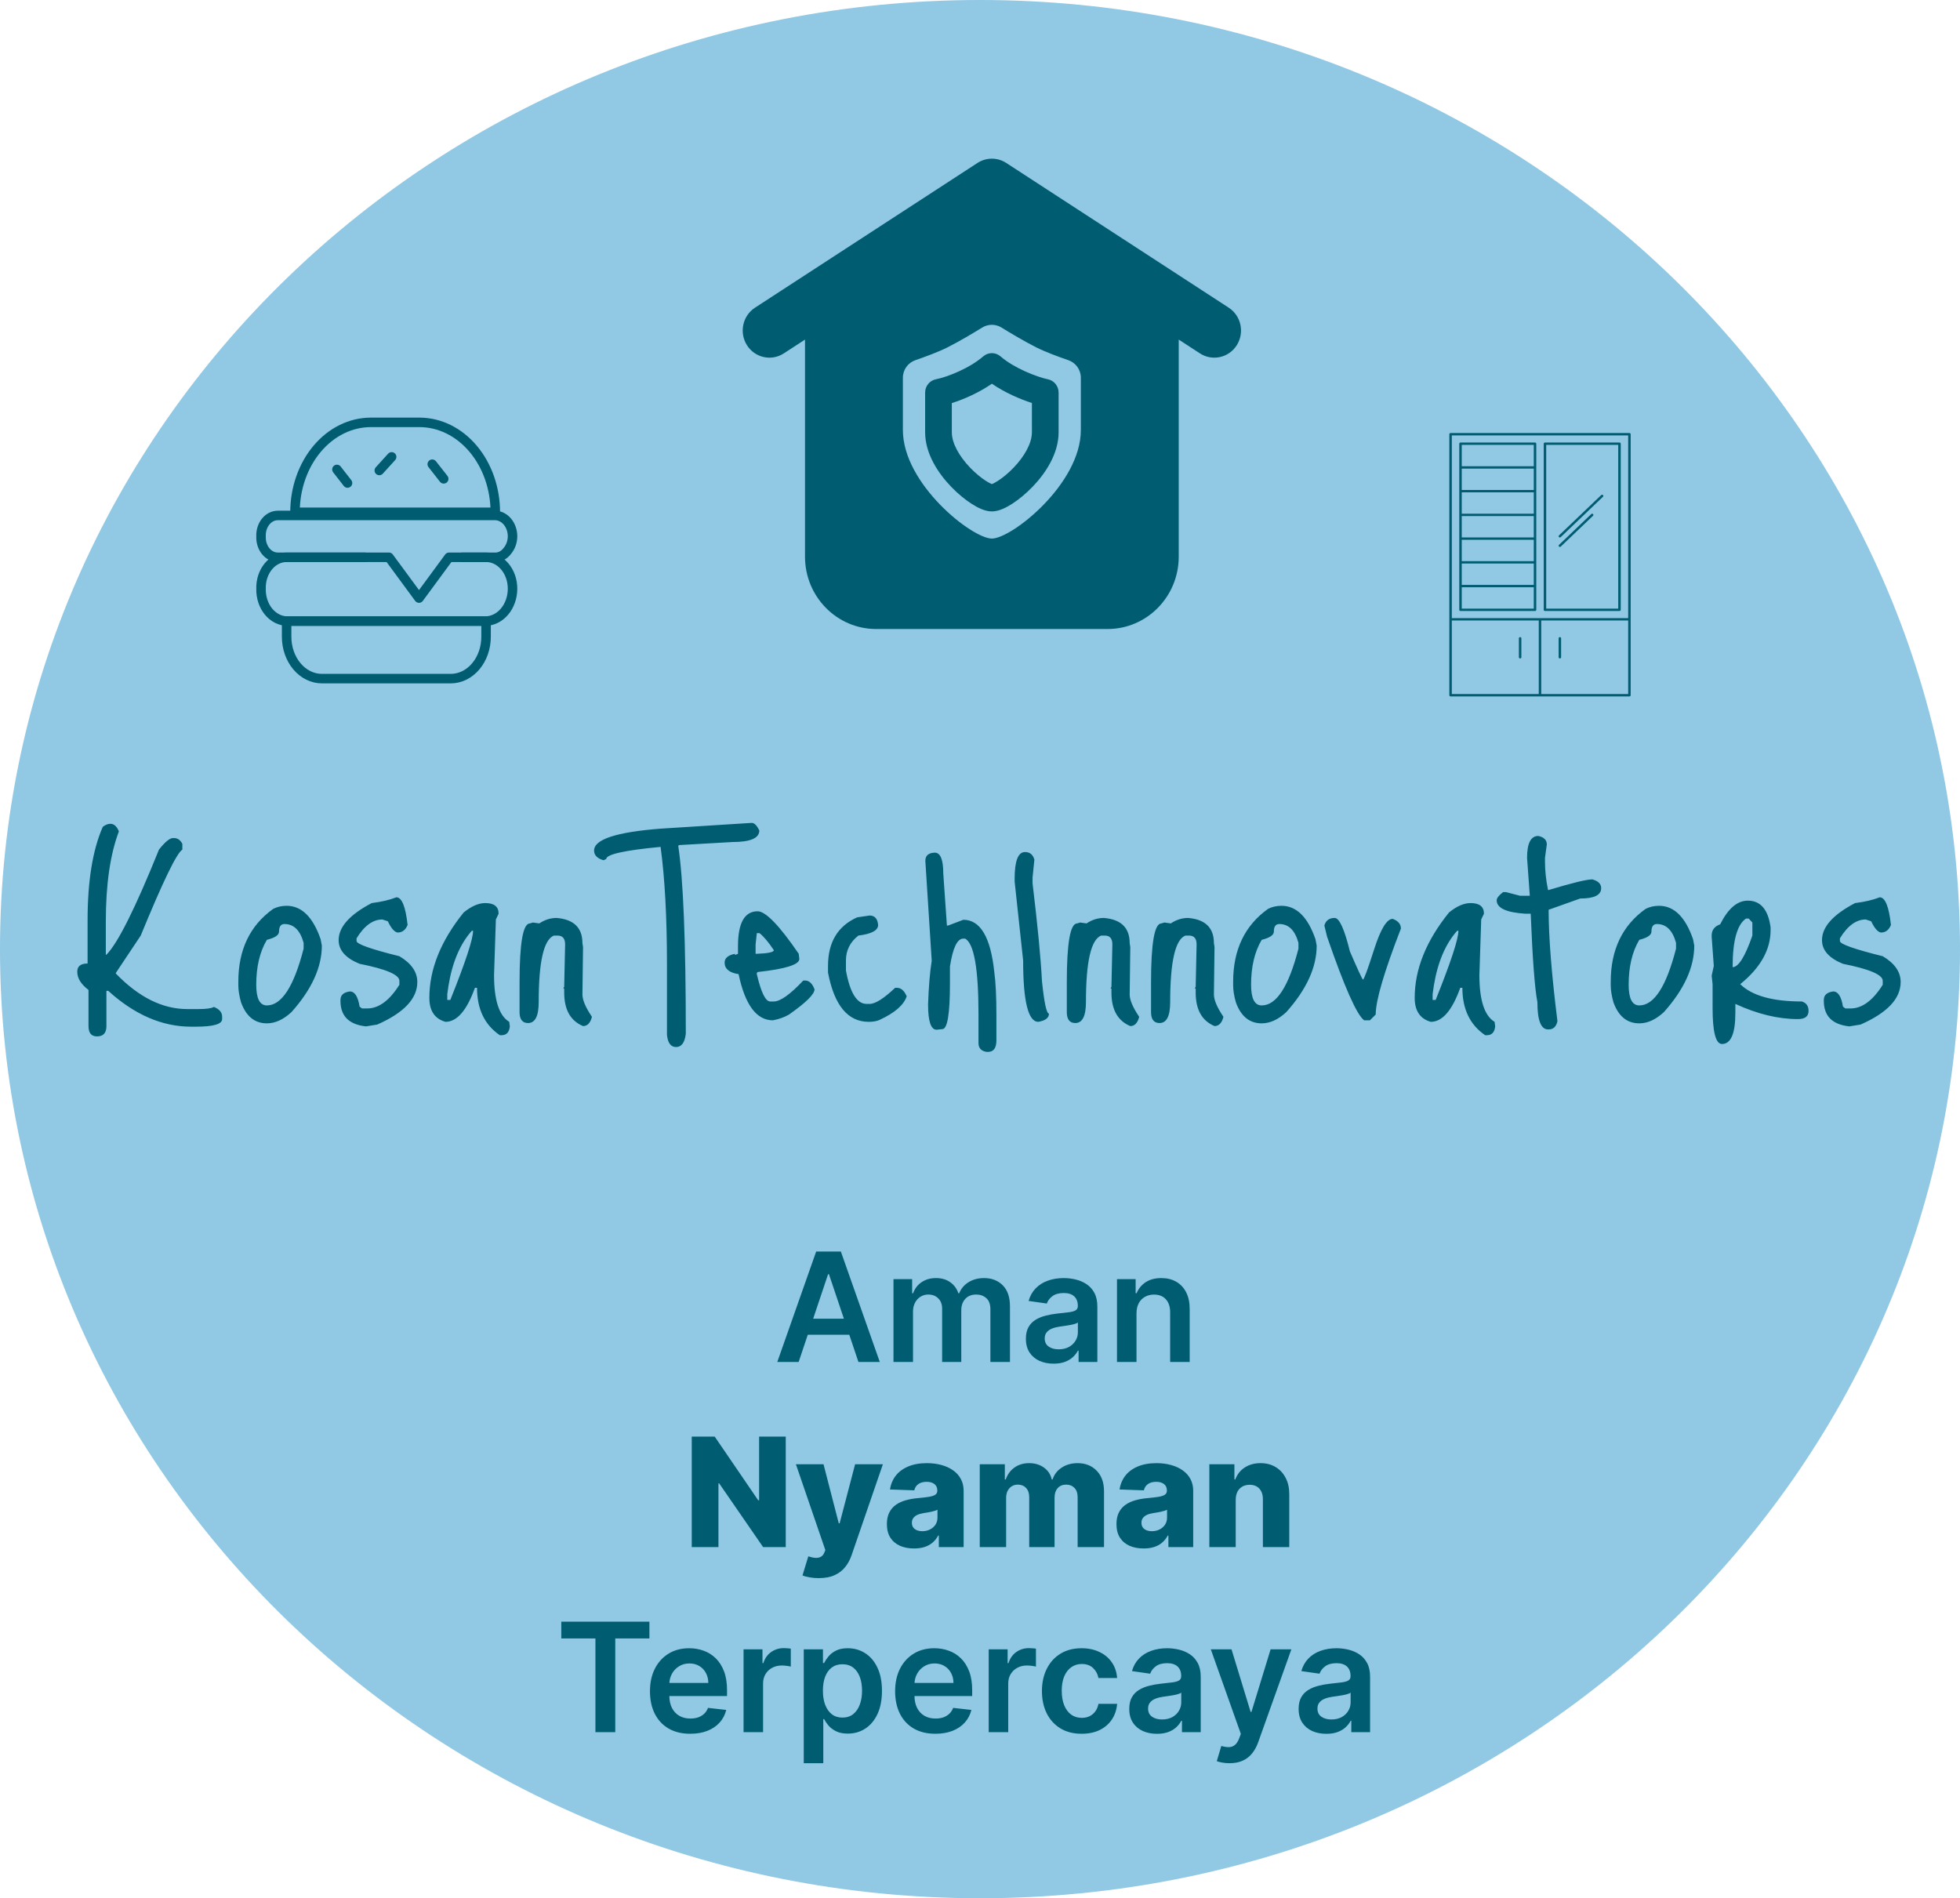 <svg width="413" height="400" viewBox="0 0 413 400" fill="none" xmlns="http://www.w3.org/2000/svg">
<path d="M413 200C413 310.457 320.547 400 206.5 400C92.453 400 0 310.457 0 200C0 89.543 92.453 0 206.5 0C320.547 0 413 89.543 413 200Z" fill="#91C8E4"/>
<g clip-path="url(#clip0_3_62)">
<g filter="url(#filter0_d_3_62)">
<path d="M337.771 100.323C337.873 100.421 337.873 100.579 337.771 100.677L328.873 109.177C328.77 109.274 328.605 109.274 328.502 109.177C328.4 109.079 328.4 108.921 328.502 108.823L337.401 100.323C337.503 100.226 337.669 100.226 337.771 100.323Z" fill="#005C71"/>
<path d="M328.873 111.177L335.677 104.677C335.779 104.579 335.779 104.421 335.677 104.323C335.575 104.226 335.409 104.226 335.307 104.323L328.502 110.823C328.4 110.921 328.4 111.079 328.502 111.177C328.605 111.274 328.77 111.274 328.873 111.177Z" fill="#005C71"/>
<path fill-rule="evenodd" clip-rule="evenodd" d="M325.547 89.25C325.402 89.25 325.285 89.362 325.285 89.5V124.5C325.285 124.638 325.402 124.75 325.547 124.75H341.25C341.395 124.75 341.512 124.638 341.512 124.5V89.5C341.512 89.362 341.395 89.25 341.25 89.25H325.547ZM325.809 124.25V89.75H340.988V124.25H325.809Z" fill="#005C71"/>
<path fill-rule="evenodd" clip-rule="evenodd" d="M307.488 124.5C307.488 124.638 307.605 124.75 307.75 124.75H323.453C323.598 124.75 323.715 124.638 323.715 124.5V89.5C323.715 89.362 323.598 89.25 323.453 89.25H307.75C307.605 89.25 307.488 89.362 307.488 89.5V124.5ZM323.191 119.25H308.012V114.75H323.191V119.25ZM323.191 119.75H308.012V124.25H323.191V119.75ZM323.191 114.25H308.012V109.75H323.191V114.25ZM323.191 109.25H308.012V104.75H323.191V109.25ZM323.191 104.25H308.012V99.75H323.191V104.25ZM323.191 99.25H308.012V94.75H323.191V99.25ZM323.191 94.25H308.012V89.75H323.191V94.25Z" fill="#005C71"/>
<path d="M320.312 130.25C320.457 130.25 320.574 130.362 320.574 130.5V134.5C320.574 134.638 320.457 134.75 320.312 134.75C320.168 134.75 320.051 134.638 320.051 134.5V130.5C320.051 130.362 320.168 130.25 320.312 130.25Z" fill="#005C71"/>
<path d="M328.426 130.5V134.5C328.426 134.638 328.543 134.75 328.688 134.75C328.832 134.75 328.949 134.638 328.949 134.5V130.5C328.949 130.362 328.832 130.25 328.688 130.25C328.543 130.25 328.426 130.362 328.426 130.5Z" fill="#005C71"/>
<path fill-rule="evenodd" clip-rule="evenodd" d="M305.395 87.5C305.395 87.362 305.512 87.25 305.656 87.25H343.344C343.488 87.25 343.605 87.362 343.605 87.5V142.5C343.605 142.638 343.488 142.75 343.344 142.75H305.656C305.512 142.75 305.395 142.638 305.395 142.5V87.5ZM305.918 126.25H343.082V87.75H305.918V126.25ZM305.918 126.75V142.25H324.238V126.75H305.918ZM324.762 126.75V142.25H343.082V126.75H324.762Z" fill="#005C71"/>
</g>
</g>
<path fill-rule="evenodd" clip-rule="evenodd" d="M210.83 75.103C209.777 74.185 208.223 74.185 207.17 75.103C204.334 77.574 199.658 79.443 197.222 79.916C195.896 80.174 194.938 81.352 194.938 82.724V91.092C194.938 95.659 197.758 99.805 200.428 102.577C201.817 104.02 203.311 105.244 204.676 106.129C205.358 106.57 206.049 106.954 206.714 107.236C207.323 107.495 208.138 107.77 209 107.77C209.862 107.77 210.677 107.495 211.286 107.236C211.951 106.954 212.642 106.57 213.324 106.129C214.689 105.244 216.183 104.02 217.572 102.577C220.242 99.805 223.062 95.659 223.062 91.092V82.724C223.062 81.364 222.119 80.192 220.808 79.922C218.479 79.443 213.651 77.56 210.83 75.103ZM200.562 91.092V84.938C203.129 84.131 206.32 82.722 209.005 80.859C211.701 82.714 214.925 84.113 217.438 84.919V91.092C217.438 93.394 215.883 96.157 213.553 98.577C212.442 99.731 211.279 100.673 210.301 101.306C209.811 101.623 209.409 101.837 209.116 101.961C209.072 101.98 209.033 101.995 209 102.008C208.967 101.995 208.928 101.98 208.884 101.961C208.591 101.837 208.189 101.623 207.699 101.306C206.721 100.673 205.558 99.731 204.447 98.577C202.117 96.157 200.562 93.394 200.562 91.092Z" fill="#005C71"/>
<path fill-rule="evenodd" clip-rule="evenodd" d="M212.032 34.338C210.184 33.135 207.816 33.135 205.968 34.338L159.093 64.834C156.476 66.536 155.713 70.072 157.387 72.732C159.062 75.392 162.541 76.168 165.157 74.466L169.625 71.559V117.3C169.625 125.721 176.341 132.548 184.625 132.548H233.375C241.659 132.548 248.375 125.721 248.375 117.3V71.559L252.843 74.466C255.459 76.168 258.938 75.392 260.613 72.732C262.287 70.072 261.524 66.536 258.907 64.834L212.032 34.338ZM209 113.488C213.167 113.488 227.75 101.984 227.75 90.616V79.586C227.75 77.91 226.674 76.432 225.112 75.895C223.07 75.193 220.278 74.168 218.375 73.208C215.818 71.918 212.917 70.184 211.028 69.019C209.783 68.251 208.217 68.251 206.972 69.019C205.083 70.184 202.182 71.918 199.625 73.208C197.722 74.168 194.93 75.193 192.888 75.895C191.326 76.432 190.25 77.91 190.25 79.586V90.616C190.25 101.984 204.833 113.488 209 113.488Z" fill="#005C71"/>
<path d="M60.397 130.878H102.422V134.184C102.422 136.522 101.638 138.764 100.243 140.418C98.848 142.071 96.956 143 94.984 143H67.835C65.863 143 63.971 142.071 62.576 140.418C61.181 138.764 60.397 136.522 60.397 134.184V130.878Z" stroke="#005C71" stroke-width="2" stroke-linecap="round" stroke-linejoin="round"/>
<path d="M97.401 117.433H102.236C102.984 117.403 103.729 117.552 104.427 117.871C105.126 118.19 105.763 118.673 106.301 119.29C106.839 119.907 107.266 120.646 107.558 121.463C107.85 122.28 108 123.158 108 124.045C108 125.857 107.393 127.595 106.312 128.876C105.23 130.158 103.764 130.878 102.236 130.878H60.583C59.835 130.878 59.094 130.7 58.405 130.354C57.715 130.008 57.092 129.501 56.571 128.864C56.051 128.226 55.644 127.471 55.375 126.643C55.106 125.815 54.98 124.932 55.005 124.045C54.979 123.168 55.105 122.295 55.377 121.479C55.648 120.662 56.058 119.921 56.581 119.301C57.104 118.681 57.73 118.195 58.418 117.873C59.107 117.552 59.844 117.402 60.583 117.433H76.947" stroke="#005C71" stroke-width="2" stroke-linecap="round" stroke-linejoin="round"/>
<path d="M108 113.025C107.986 114.187 107.585 115.296 106.884 116.11C106.558 116.543 106.156 116.886 105.707 117.114C105.257 117.342 104.77 117.451 104.281 117.433H94.612L88.29 126.029L81.967 117.433H58.538C58.058 117.434 57.583 117.318 57.142 117.094C56.7 116.87 56.302 116.542 55.972 116.129C55.641 115.717 55.385 115.229 55.218 114.695C55.052 114.161 54.98 113.593 55.005 113.025C54.98 112.456 55.052 111.888 55.218 111.354C55.385 110.82 55.641 110.332 55.972 109.92C56.302 109.507 56.7 109.179 57.142 108.955C57.583 108.731 58.058 108.616 58.538 108.616H104.281C105.267 108.616 106.213 109.081 106.911 109.908C107.608 110.734 108 111.855 108 113.025Z" stroke="#005C71" stroke-width="2" stroke-linecap="round" stroke-linejoin="round"/>
<path d="M78.15 89H88.377C92.619 89 96.686 90.997 99.685 94.552C102.684 98.107 104.369 102.928 104.369 107.955H62.159C62.159 102.928 63.844 98.107 66.843 94.552C69.841 90.997 73.909 89 78.15 89Z" stroke="#005C71" stroke-width="2" stroke-linecap="round" stroke-linejoin="round"/>
<path d="M70.996 98.918L73.228 101.784" stroke="#005C71" stroke-width="2" stroke-linecap="round" stroke-linejoin="round"/>
<path d="M91.079 97.816L93.496 100.902" stroke="#005C71" stroke-width="2" stroke-linecap="round" stroke-linejoin="round"/>
<path d="M79.922 99.139L82.525 96.273" stroke="#005C71" stroke-width="2" stroke-linecap="round" stroke-linejoin="round"/>
<path d="M23.256 173.592C24.024 173.592 24.621 174.125 25.048 175.192C23.213 180.056 22.296 186.392 22.296 194.2V201.176H22.424C24.813 198.787 28.504 191.405 33.496 179.032C34.776 177.411 35.757 176.6 36.44 176.6H36.696C37.421 176.6 37.997 177.005 38.424 177.816V179.032C37.229 179.757 34.307 185.795 29.656 197.144L24.408 205.016V205.144C29.229 210.136 34.243 212.632 39.448 212.632H41.88C43.459 212.632 44.525 212.483 45.08 212.184C46.232 212.653 46.808 213.336 46.808 214.232V214.744C46.808 215.811 44.952 216.344 41.24 216.344H40.28C34.179 216.344 28.355 213.827 22.808 208.792H22.424V216.216C22.424 217.667 21.763 218.392 20.44 218.392C19.245 218.392 18.648 217.667 18.648 216.216V208.6C17.069 207.405 16.28 206.125 16.28 204.76C16.28 203.608 17.005 203.032 18.456 203.032V193.944C18.456 185.667 19.523 179.096 21.656 174.232C22.211 173.805 22.744 173.592 23.256 173.592ZM60.394 190.872C63.551 190.872 65.94 193.219 67.561 197.912L67.817 199.256C67.817 203.821 65.684 208.493 61.417 213.272C59.711 214.851 57.983 215.64 56.233 215.64C53.673 215.64 51.86 214.168 50.794 211.224C50.41 209.859 50.218 208.664 50.218 207.64V206.872C50.218 200.131 52.671 195.011 57.578 191.512C58.431 191.085 59.37 190.872 60.394 190.872ZM53.993 207.512C53.993 210.413 54.74 211.864 56.233 211.864C59.348 211.864 61.929 207.875 63.977 199.896V198.68C63.252 196.035 61.908 194.712 59.946 194.712C59.178 194.712 58.794 195.245 58.794 196.312C58.794 197.037 57.94 197.613 56.233 198.04C54.74 200.557 53.993 203.715 53.993 207.512ZM83.517 189.08C84.669 189.08 85.459 191.021 85.885 194.904C85.459 195.971 84.755 196.504 83.773 196.504C83.091 196.376 82.408 195.587 81.725 194.136L80.573 193.752C78.568 193.752 76.755 195.075 75.133 197.72V198.296C75.133 198.936 78.141 200.003 84.157 201.496C86.675 202.989 87.933 204.803 87.933 206.936C87.933 210.435 85.118 213.421 79.486 215.896L77.118 216.28C73.534 215.896 71.742 214.104 71.742 210.904V210.712C71.742 209.688 72.403 209.091 73.725 208.92C74.749 208.92 75.432 209.987 75.773 212.12L76.285 212.504H77.374C79.805 212.504 82.067 210.84 84.157 207.512V206.68C84.157 205.4 81.363 204.205 75.773 203.096C72.829 201.901 71.358 200.237 71.358 198.104C71.358 195.331 73.683 192.728 78.334 190.296C80.382 190.04 82.109 189.635 83.517 189.08ZM102.247 190.296C104.124 190.296 105.062 191.043 105.062 192.536L104.487 193.752L104.103 205.464C104.103 210.755 105.169 214.04 107.303 215.32L107.431 216.28C107.303 217.517 106.727 218.136 105.703 218.136H105.319C102.119 215.96 100.519 212.632 100.519 208.152H100.071C98.364 212.931 96.294 215.32 93.862 215.32C91.601 214.68 90.471 212.995 90.471 210.264C90.471 204.248 92.881 198.253 97.703 192.28C99.324 190.957 100.839 190.296 102.247 190.296ZM94.502 207.704L94.246 209.496V210.712H94.886C98.087 202.733 99.686 197.869 99.686 196.12H99.43C96.956 198.893 95.313 202.755 94.502 207.704ZM117.286 193.432C120.913 193.731 122.726 195.501 122.726 198.744L122.854 199.576L122.726 209.56C122.726 210.712 123.387 212.269 124.71 214.232V214.36C124.369 215.597 123.75 216.216 122.854 216.216C120.209 215.107 118.886 212.76 118.886 209.176V208.344L118.694 208.216L118.886 207.96V207.832L119.078 199C119.078 197.763 118.545 197.144 117.478 197.144H116.71C114.577 197.997 113.51 202.669 113.51 211.16C113.51 214.104 112.763 215.576 111.27 215.576C110.118 215.576 109.521 214.851 109.478 213.4V207C109.478 198.723 110.203 194.584 111.654 194.584L112.294 194.392L113.638 194.584C114.79 193.816 116.006 193.432 117.286 193.432ZM139.196 174.616L158.396 173.4C158.951 173.4 159.484 173.933 159.996 175C159.996 176.621 158.119 177.432 154.364 177.432L143.164 178.072L142.908 178.2C143.975 185.155 144.508 198.36 144.508 217.816C144.295 219.693 143.612 220.632 142.46 220.632C141.351 220.632 140.711 219.779 140.54 218.072V203.224C140.54 193.325 140.092 185.069 139.196 178.456C131.559 179.181 127.74 180.035 127.74 181.016L127.164 181.272C125.841 180.888 125.18 180.205 125.18 179.224C125.18 176.877 129.852 175.341 139.196 174.616ZM159.664 192.024C161.37 192.067 164.25 195.053 168.304 200.984L168.432 202.072C168.432 203.267 165.509 204.184 159.664 204.824L159.472 205.016V205.272C160.368 209.112 161.306 211.032 162.288 211.032H163.056C164.421 211.032 166.49 209.56 169.264 206.616H169.648C170.501 206.616 171.162 207.235 171.632 208.472C171.632 209.496 169.84 211.267 166.256 213.784C165.317 214.339 164.186 214.744 162.864 215C159.408 215 156.997 211.757 155.632 205.272C153.669 204.973 152.688 204.163 152.688 202.84C152.688 201.901 153.413 201.283 154.864 200.984V201.24L155.504 200.984V199.384C155.504 194.477 156.89 192.024 159.664 192.024ZM160.048 196.632H159.472L159.216 199V200.984H159.472C161.861 200.899 163.056 200.643 163.056 200.216C161.946 198.552 160.944 197.357 160.048 196.632ZM180.619 193.304L183.243 192.92C184.31 192.92 184.907 193.581 185.035 194.904C185.035 196.056 183.648 196.803 180.875 197.144C179.126 198.509 178.251 200.259 178.251 202.392V204.504C179.104 209.197 180.555 211.544 182.603 211.544H183.243C184.438 211.544 186.23 210.413 188.619 208.152H189.003C189.856 208.152 190.539 208.749 191.051 209.944C190.454 211.779 188.534 213.443 185.291 214.936C184.694 215.192 183.947 215.32 183.051 215.32C178.656 215.32 175.798 211.864 174.475 204.952V203.544C174.475 198.552 176.523 195.139 180.619 193.304ZM196.967 179.672C198.161 179.672 198.759 181.123 198.759 184.024L199.527 195.032H199.783L202.983 193.816C206.567 193.816 208.743 197.485 209.51 204.824C209.809 206.915 209.958 209.987 209.958 214.04V219.224C209.958 220.845 209.361 221.656 208.167 221.656H207.911C206.759 221.485 206.183 220.867 206.183 219.8V213.784C206.183 204.141 205.244 198.808 203.367 197.784H202.983C201.703 197.784 200.764 199.747 200.167 203.672V207.256C200.167 213.656 199.633 216.856 198.567 216.856L197.351 216.984C196.156 216.984 195.559 215.213 195.559 211.672C195.687 207.917 195.943 204.845 196.327 202.456L194.983 181.4C194.983 180.291 195.644 179.715 196.967 179.672ZM215.974 179.544C216.998 179.544 217.659 180.077 217.958 181.144L217.574 184.92V186.136C218.641 194.968 219.302 201.837 219.558 206.744C220.027 211.309 220.518 213.592 221.03 213.592C221.03 214.488 220.283 215.064 218.79 215.32C216.657 215.32 215.59 211.011 215.59 202.392L213.798 185.752V185.176C213.798 181.421 214.523 179.544 215.974 179.544ZM232.599 193.432C236.225 193.731 238.039 195.501 238.039 198.744L238.167 199.576L238.039 209.56C238.039 210.712 238.7 212.269 240.023 214.232V214.36C239.681 215.597 239.063 216.216 238.167 216.216C235.521 215.107 234.199 212.76 234.199 209.176V208.344L234.007 208.216L234.199 207.96V207.832L234.391 199C234.391 197.763 233.857 197.144 232.791 197.144H232.023C229.889 197.997 228.823 202.669 228.823 211.16C228.823 214.104 228.076 215.576 226.583 215.576C225.431 215.576 224.833 214.851 224.791 213.4V207C224.791 198.723 225.516 194.584 226.967 194.584L227.607 194.392L228.951 194.584C230.103 193.816 231.319 193.432 232.599 193.432ZM250.349 193.432C253.975 193.731 255.789 195.501 255.789 198.744L255.917 199.576L255.789 209.56C255.789 210.712 256.45 212.269 257.773 214.232V214.36C257.431 215.597 256.813 216.216 255.917 216.216C253.271 215.107 251.949 212.76 251.949 209.176V208.344L251.757 208.216L251.949 207.96V207.832L252.141 199C252.141 197.763 251.607 197.144 250.541 197.144H249.773C247.639 197.997 246.573 202.669 246.573 211.16C246.573 214.104 245.826 215.576 244.333 215.576C243.181 215.576 242.583 214.851 242.541 213.4V207C242.541 198.723 243.266 194.584 244.717 194.584L245.357 194.392L246.701 194.584C247.853 193.816 249.069 193.432 250.349 193.432ZM270.019 190.872C273.176 190.872 275.565 193.219 277.187 197.912L277.443 199.256C277.443 203.821 275.309 208.493 271.043 213.272C269.336 214.851 267.608 215.64 265.859 215.64C263.299 215.64 261.485 214.168 260.419 211.224C260.035 209.859 259.843 208.664 259.843 207.64V206.872C259.843 200.131 262.296 195.011 267.203 191.512C268.056 191.085 268.995 190.872 270.019 190.872ZM263.619 207.512C263.619 210.413 264.365 211.864 265.859 211.864C268.973 211.864 271.555 207.875 273.603 199.896V198.68C272.877 196.035 271.533 194.712 269.571 194.712C268.803 194.712 268.419 195.245 268.419 196.312C268.419 197.037 267.565 197.613 265.859 198.04C264.365 200.557 263.619 203.715 263.619 207.512ZM281.239 193.432C282.22 193.432 283.287 195.779 284.439 200.472C286.06 204.227 286.977 206.211 287.191 206.424C287.404 206.424 288.193 204.291 289.559 200.024C290.924 195.757 292.225 193.624 293.463 193.624C294.615 194.051 295.191 194.733 295.191 195.672C291.649 204.803 289.879 210.84 289.879 213.784L288.663 215H287.447C285.911 213.891 283.308 208.024 279.639 197.4L279.062 195.032C279.361 193.965 280.087 193.432 281.239 193.432ZM309.872 190.296C311.749 190.296 312.688 191.043 312.688 192.536L312.112 193.752L311.728 205.464C311.728 210.755 312.794 214.04 314.928 215.32L315.056 216.28C314.928 217.517 314.352 218.136 313.328 218.136H312.944C309.744 215.96 308.144 212.632 308.144 208.152H307.696C305.989 212.931 303.92 215.32 301.488 215.32C299.226 214.68 298.096 212.995 298.096 210.264C298.096 204.248 300.506 198.253 305.328 192.28C306.949 190.957 308.464 190.296 309.872 190.296ZM302.128 207.704L301.872 209.496V210.712H302.512C305.712 202.733 307.312 197.869 307.312 196.12H307.056C304.581 198.893 302.938 202.755 302.128 207.704ZM324.143 176.152C325.338 176.408 325.935 177.005 325.935 177.944L325.551 180.76V181.592C325.551 183.469 325.764 185.453 326.191 187.544H326.319C331.268 186.051 334.34 185.304 335.535 185.304C336.772 185.645 337.391 186.264 337.391 187.16C337.391 188.611 335.919 189.336 332.975 189.336L326.319 191.704C326.319 197.464 326.938 205.293 328.175 215.192C327.919 216.344 327.3 216.92 326.319 216.92H326.191C324.698 216.92 323.951 215 323.951 211.16C323.396 208.301 322.927 202.093 322.543 192.536H321.391C317.38 192.28 315.375 191.341 315.375 189.72C315.375 189.251 315.823 188.675 316.719 187.992H317.359L320.303 188.76H322.351L321.775 180.76C321.775 177.688 322.564 176.152 324.143 176.152ZM349.581 190.872C352.738 190.872 355.128 193.219 356.749 197.912L357.005 199.256C357.005 203.821 354.872 208.493 350.605 213.272C348.898 214.851 347.17 215.64 345.421 215.64C342.861 215.64 341.048 214.168 339.981 211.224C339.597 209.859 339.405 208.664 339.405 207.64V206.872C339.405 200.131 341.858 195.011 346.765 191.512C347.618 191.085 348.557 190.872 349.581 190.872ZM343.181 207.512C343.181 210.413 343.928 211.864 345.421 211.864C348.536 211.864 351.117 207.875 353.165 199.896V198.68C352.44 196.035 351.096 194.712 349.133 194.712C348.365 194.712 347.981 195.245 347.981 196.312C347.981 197.037 347.128 197.613 345.421 198.04C343.928 200.557 343.181 203.715 343.181 207.512ZM368.289 189.784C370.977 189.784 372.577 191.661 373.089 195.416V195.992C373.089 200.131 370.956 203.928 366.689 207.384C369.164 209.816 373.494 211.032 379.681 211.032C380.62 211.331 381.089 211.992 381.089 213.016C381.089 214.168 380.342 214.744 378.849 214.744C374.668 214.744 370.273 213.677 365.665 211.544V213.4C365.665 217.795 364.726 219.992 362.849 219.992C361.526 219.992 360.865 217.453 360.865 212.376V207.384L360.673 205.592L361.121 203.544L360.673 197.4V197.144C360.673 195.992 361.27 195.203 362.465 194.776C364.129 191.448 366.07 189.784 368.289 189.784ZM365.089 203.8C366.326 203.8 367.713 201.581 369.249 197.144V194.392L368.481 193.56H367.905C366.028 194.84 365.089 198.253 365.089 203.8ZM396.08 189.08C397.232 189.08 398.021 191.021 398.448 194.904C398.021 195.971 397.317 196.504 396.336 196.504C395.653 196.376 394.971 195.587 394.288 194.136L393.136 193.752C391.131 193.752 389.317 195.075 387.696 197.72V198.296C387.696 198.936 390.704 200.003 396.72 201.496C399.237 202.989 400.496 204.803 400.496 206.936C400.496 210.435 397.68 213.421 392.048 215.896L389.68 216.28C386.096 215.896 384.304 214.104 384.304 210.904V210.712C384.304 209.688 384.965 209.091 386.288 208.92C387.312 208.92 387.995 209.987 388.336 212.12L388.848 212.504H389.936C392.368 212.504 394.629 210.84 396.72 207.512V206.68C396.72 205.4 393.925 204.205 388.336 203.096C385.392 201.901 383.92 200.237 383.92 198.104C383.92 195.331 386.245 192.728 390.896 190.296C392.944 190.04 394.672 189.635 396.08 189.08Z" fill="#005C71"/>
<path d="M168.284 287H163.784L171.977 263.727H177.182L185.386 287H180.886L174.67 268.5H174.489L168.284 287ZM168.432 277.875H180.705V281.261H168.432V277.875ZM188.27 287V269.545H192.202V272.511H192.406C192.77 271.511 193.372 270.731 194.213 270.17C195.054 269.602 196.058 269.318 197.224 269.318C198.406 269.318 199.402 269.606 200.213 270.182C201.031 270.75 201.607 271.527 201.94 272.511H202.122C202.509 271.542 203.16 270.769 204.077 270.193C205.001 269.61 206.096 269.318 207.361 269.318C208.967 269.318 210.277 269.826 211.293 270.841C212.308 271.856 212.815 273.337 212.815 275.284V287H208.69V275.92C208.69 274.837 208.402 274.045 207.827 273.545C207.251 273.038 206.546 272.784 205.713 272.784C204.721 272.784 203.944 273.095 203.384 273.716C202.83 274.33 202.554 275.129 202.554 276.114V287H198.52V275.75C198.52 274.848 198.247 274.129 197.702 273.591C197.164 273.053 196.459 272.784 195.588 272.784C194.997 272.784 194.459 272.936 193.974 273.239C193.49 273.534 193.103 273.955 192.815 274.5C192.527 275.038 192.384 275.667 192.384 276.386V287H188.27ZM222.011 287.352C220.905 287.352 219.909 287.155 219.023 286.761C218.144 286.36 217.447 285.769 216.932 284.989C216.424 284.208 216.17 283.246 216.17 282.102C216.17 281.117 216.352 280.303 216.716 279.659C217.08 279.015 217.576 278.5 218.205 278.114C218.833 277.727 219.542 277.436 220.33 277.239C221.125 277.034 221.947 276.886 222.795 276.795C223.818 276.689 224.648 276.595 225.284 276.511C225.92 276.42 226.383 276.284 226.67 276.102C226.966 275.913 227.114 275.621 227.114 275.227V275.159C227.114 274.303 226.86 273.64 226.352 273.17C225.845 272.701 225.114 272.466 224.159 272.466C223.152 272.466 222.352 272.686 221.761 273.125C221.178 273.564 220.784 274.083 220.58 274.682L216.739 274.136C217.042 273.076 217.542 272.189 218.239 271.477C218.936 270.758 219.788 270.22 220.795 269.864C221.803 269.5 222.917 269.318 224.136 269.318C224.977 269.318 225.814 269.417 226.648 269.614C227.481 269.811 228.242 270.136 228.932 270.591C229.621 271.038 230.174 271.648 230.591 272.42C231.015 273.193 231.227 274.159 231.227 275.318V287H227.273V284.602H227.136C226.886 285.087 226.534 285.542 226.08 285.966C225.633 286.383 225.068 286.72 224.386 286.977C223.712 287.227 222.92 287.352 222.011 287.352ZM223.08 284.33C223.905 284.33 224.621 284.167 225.227 283.841C225.833 283.508 226.299 283.068 226.625 282.523C226.958 281.977 227.125 281.383 227.125 280.739V278.682C226.996 278.788 226.777 278.886 226.466 278.977C226.163 279.068 225.822 279.148 225.443 279.216C225.064 279.284 224.689 279.345 224.318 279.398C223.947 279.451 223.625 279.496 223.352 279.534C222.739 279.617 222.189 279.754 221.705 279.943C221.22 280.133 220.837 280.398 220.557 280.739C220.277 281.072 220.136 281.504 220.136 282.034C220.136 282.792 220.413 283.364 220.966 283.75C221.519 284.136 222.223 284.33 223.08 284.33ZM239.477 276.773V287H235.364V269.545H239.295V272.511H239.5C239.902 271.534 240.542 270.758 241.42 270.182C242.307 269.606 243.402 269.318 244.705 269.318C245.909 269.318 246.958 269.576 247.852 270.091C248.754 270.606 249.451 271.352 249.943 272.33C250.443 273.307 250.689 274.492 250.682 275.886V287H246.568V276.523C246.568 275.356 246.265 274.443 245.659 273.784C245.061 273.125 244.231 272.795 243.17 272.795C242.451 272.795 241.811 272.955 241.25 273.273C240.697 273.583 240.261 274.034 239.943 274.625C239.633 275.216 239.477 275.932 239.477 276.773Z" fill="#005C71"/>
<path d="M165.568 302.727V326H160.795L151.534 312.568H151.386V326H145.761V302.727H150.602L159.761 316.136H159.955V302.727H165.568ZM172.503 332.545C171.836 332.545 171.207 332.492 170.616 332.386C170.026 332.288 169.518 332.155 169.094 331.989L170.321 327.955C170.866 328.136 171.359 328.242 171.798 328.273C172.245 328.303 172.628 328.231 172.946 328.057C173.272 327.89 173.522 327.591 173.696 327.159L173.912 326.636L167.707 308.545H173.526L176.741 321H176.923L180.185 308.545H186.037L179.457 327.67C179.139 328.625 178.688 329.466 178.105 330.193C177.529 330.928 176.783 331.504 175.866 331.92C174.957 332.337 173.836 332.545 172.503 332.545ZM192.619 326.295C191.506 326.295 190.517 326.11 189.653 325.739C188.797 325.36 188.119 324.792 187.619 324.034C187.127 323.269 186.881 322.311 186.881 321.159C186.881 320.189 187.051 319.371 187.392 318.705C187.733 318.038 188.203 317.496 188.801 317.08C189.4 316.663 190.089 316.348 190.869 316.136C191.65 315.917 192.483 315.769 193.369 315.693C194.362 315.602 195.161 315.508 195.767 315.409C196.373 315.303 196.813 315.155 197.085 314.966C197.366 314.769 197.506 314.492 197.506 314.136V314.08C197.506 313.496 197.305 313.045 196.903 312.727C196.502 312.409 195.96 312.25 195.278 312.25C194.544 312.25 193.953 312.409 193.506 312.727C193.059 313.045 192.775 313.485 192.653 314.045L187.528 313.864C187.68 312.803 188.07 311.856 188.699 311.023C189.335 310.182 190.206 309.523 191.312 309.045C192.426 308.561 193.763 308.318 195.324 308.318C196.438 308.318 197.464 308.451 198.403 308.716C199.343 308.973 200.161 309.352 200.858 309.852C201.555 310.345 202.093 310.951 202.472 311.67C202.858 312.39 203.051 313.212 203.051 314.136V326H197.824V323.568H197.688C197.377 324.159 196.979 324.659 196.494 325.068C196.017 325.477 195.453 325.784 194.801 325.989C194.157 326.193 193.43 326.295 192.619 326.295ZM194.335 322.659C194.934 322.659 195.472 322.538 195.949 322.295C196.434 322.053 196.82 321.72 197.108 321.295C197.396 320.864 197.54 320.364 197.54 319.795V318.136C197.381 318.22 197.188 318.295 196.96 318.364C196.741 318.432 196.498 318.496 196.233 318.557C195.968 318.617 195.695 318.67 195.415 318.716C195.134 318.761 194.866 318.803 194.608 318.841C194.085 318.924 193.638 319.053 193.267 319.227C192.903 319.402 192.623 319.629 192.426 319.909C192.237 320.182 192.142 320.508 192.142 320.886C192.142 321.462 192.347 321.902 192.756 322.205C193.172 322.508 193.699 322.659 194.335 322.659ZM206.449 326V308.545H211.733V311.75H211.926C212.29 310.689 212.903 309.852 213.767 309.239C214.631 308.625 215.661 308.318 216.858 308.318C218.07 308.318 219.108 308.629 219.972 309.25C220.835 309.871 221.384 310.705 221.619 311.75H221.801C222.127 310.712 222.763 309.883 223.71 309.261C224.657 308.633 225.775 308.318 227.062 308.318C228.714 308.318 230.055 308.848 231.085 309.909C232.116 310.962 232.631 312.409 232.631 314.25V326H227.074V315.523C227.074 314.652 226.85 313.989 226.403 313.534C225.956 313.072 225.377 312.841 224.665 312.841C223.9 312.841 223.297 313.091 222.858 313.591C222.426 314.083 222.21 314.746 222.21 315.58V326H216.869V315.466C216.869 314.655 216.65 314.015 216.21 313.545C215.771 313.076 215.191 312.841 214.472 312.841C213.987 312.841 213.559 312.958 213.188 313.193C212.816 313.42 212.525 313.746 212.312 314.17C212.108 314.595 212.006 315.095 212.006 315.67V326H206.449ZM240.994 326.295C239.881 326.295 238.892 326.11 238.028 325.739C237.172 325.36 236.494 324.792 235.994 324.034C235.502 323.269 235.256 322.311 235.256 321.159C235.256 320.189 235.426 319.371 235.767 318.705C236.108 318.038 236.578 317.496 237.176 317.08C237.775 316.663 238.464 316.348 239.244 316.136C240.025 315.917 240.858 315.769 241.744 315.693C242.737 315.602 243.536 315.508 244.142 315.409C244.748 315.303 245.188 315.155 245.46 314.966C245.741 314.769 245.881 314.492 245.881 314.136V314.08C245.881 313.496 245.68 313.045 245.278 312.727C244.877 312.409 244.335 312.25 243.653 312.25C242.919 312.25 242.328 312.409 241.881 312.727C241.434 313.045 241.15 313.485 241.028 314.045L235.903 313.864C236.055 312.803 236.445 311.856 237.074 311.023C237.71 310.182 238.581 309.523 239.688 309.045C240.801 308.561 242.138 308.318 243.699 308.318C244.813 308.318 245.839 308.451 246.778 308.716C247.718 308.973 248.536 309.352 249.233 309.852C249.93 310.345 250.468 310.951 250.847 311.67C251.233 312.39 251.426 313.212 251.426 314.136V326H246.199V323.568H246.062C245.752 324.159 245.354 324.659 244.869 325.068C244.392 325.477 243.828 325.784 243.176 325.989C242.532 326.193 241.805 326.295 240.994 326.295ZM242.71 322.659C243.309 322.659 243.847 322.538 244.324 322.295C244.809 322.053 245.195 321.72 245.483 321.295C245.771 320.864 245.915 320.364 245.915 319.795V318.136C245.756 318.22 245.563 318.295 245.335 318.364C245.116 318.432 244.873 318.496 244.608 318.557C244.343 318.617 244.07 318.67 243.79 318.716C243.509 318.761 243.241 318.803 242.983 318.841C242.46 318.924 242.013 319.053 241.642 319.227C241.278 319.402 240.998 319.629 240.801 319.909C240.612 320.182 240.517 320.508 240.517 320.886C240.517 321.462 240.722 321.902 241.131 322.205C241.547 322.508 242.074 322.659 242.71 322.659ZM260.381 316.045V326H254.824V308.545H260.108V311.75H260.301C260.688 310.682 261.347 309.845 262.278 309.239C263.21 308.625 264.32 308.318 265.608 308.318C266.835 308.318 267.9 308.595 268.801 309.148C269.71 309.693 270.415 310.458 270.915 311.443C271.422 312.42 271.672 313.564 271.665 314.875V326H266.108V315.966C266.116 314.996 265.869 314.239 265.369 313.693C264.877 313.148 264.191 312.875 263.312 312.875C262.729 312.875 262.214 313.004 261.767 313.261C261.328 313.511 260.987 313.871 260.744 314.341C260.509 314.811 260.388 315.379 260.381 316.045Z" fill="#005C71"/>
<path d="M118.273 345.261V341.727H136.841V345.261H129.648V365H125.466V345.261H118.273ZM145.435 365.341C143.685 365.341 142.173 364.977 140.901 364.25C139.635 363.515 138.662 362.477 137.98 361.136C137.298 359.788 136.957 358.201 136.957 356.375C136.957 354.58 137.298 353.004 137.98 351.648C138.67 350.284 139.632 349.223 140.866 348.466C142.101 347.701 143.552 347.318 145.219 347.318C146.295 347.318 147.31 347.492 148.264 347.841C149.226 348.182 150.075 348.712 150.81 349.432C151.552 350.152 152.135 351.068 152.56 352.182C152.984 353.288 153.196 354.606 153.196 356.136V357.398H138.889V354.625H149.253C149.245 353.837 149.075 353.136 148.741 352.523C148.408 351.902 147.942 351.413 147.344 351.057C146.753 350.701 146.063 350.523 145.276 350.523C144.435 350.523 143.696 350.727 143.06 351.136C142.423 351.538 141.927 352.068 141.571 352.727C141.223 353.379 141.045 354.095 141.037 354.875V357.295C141.037 358.311 141.223 359.182 141.594 359.909C141.965 360.629 142.484 361.182 143.151 361.568C143.817 361.947 144.598 362.136 145.491 362.136C146.09 362.136 146.632 362.053 147.116 361.886C147.601 361.712 148.022 361.458 148.378 361.125C148.734 360.792 149.003 360.379 149.185 359.886L153.026 360.318C152.783 361.333 152.321 362.22 151.639 362.977C150.965 363.727 150.101 364.311 149.048 364.727C147.995 365.136 146.791 365.341 145.435 365.341ZM156.676 365V347.545H160.665V350.455H160.847C161.165 349.447 161.71 348.67 162.483 348.125C163.263 347.572 164.153 347.295 165.153 347.295C165.381 347.295 165.634 347.307 165.915 347.33C166.203 347.345 166.441 347.371 166.631 347.409V351.193C166.456 351.133 166.18 351.08 165.801 351.034C165.43 350.981 165.07 350.955 164.722 350.955C163.972 350.955 163.297 351.117 162.699 351.443C162.108 351.761 161.642 352.205 161.301 352.773C160.96 353.341 160.79 353.996 160.79 354.739V365H156.676ZM169.364 371.545V347.545H173.409V350.432H173.648C173.86 350.008 174.159 349.557 174.545 349.08C174.932 348.595 175.455 348.182 176.114 347.841C176.773 347.492 177.614 347.318 178.636 347.318C179.985 347.318 181.201 347.663 182.284 348.352C183.375 349.034 184.239 350.045 184.875 351.386C185.519 352.72 185.841 354.356 185.841 356.295C185.841 358.212 185.527 359.841 184.898 361.182C184.269 362.523 183.413 363.545 182.33 364.25C181.246 364.955 180.019 365.307 178.648 365.307C177.648 365.307 176.818 365.14 176.159 364.807C175.5 364.473 174.97 364.072 174.568 363.602C174.174 363.125 173.867 362.674 173.648 362.25H173.477V371.545H169.364ZM173.398 356.273C173.398 357.402 173.557 358.39 173.875 359.239C174.201 360.087 174.667 360.75 175.273 361.227C175.886 361.697 176.629 361.932 177.5 361.932C178.409 361.932 179.17 361.689 179.784 361.205C180.398 360.712 180.86 360.042 181.17 359.193C181.489 358.337 181.648 357.364 181.648 356.273C181.648 355.189 181.492 354.227 181.182 353.386C180.871 352.545 180.409 351.886 179.795 351.409C179.182 350.932 178.417 350.693 177.5 350.693C176.621 350.693 175.875 350.924 175.261 351.386C174.648 351.848 174.182 352.496 173.864 353.33C173.553 354.163 173.398 355.144 173.398 356.273ZM197.091 365.341C195.341 365.341 193.83 364.977 192.557 364.25C191.292 363.515 190.318 362.477 189.636 361.136C188.955 359.788 188.614 358.201 188.614 356.375C188.614 354.58 188.955 353.004 189.636 351.648C190.326 350.284 191.288 349.223 192.523 348.466C193.758 347.701 195.208 347.318 196.875 347.318C197.951 347.318 198.966 347.492 199.92 347.841C200.883 348.182 201.731 348.712 202.466 349.432C203.208 350.152 203.792 351.068 204.216 352.182C204.64 353.288 204.852 354.606 204.852 356.136V357.398H190.545V354.625H200.909C200.902 353.837 200.731 353.136 200.398 352.523C200.064 351.902 199.598 351.413 199 351.057C198.409 350.701 197.72 350.523 196.932 350.523C196.091 350.523 195.352 350.727 194.716 351.136C194.08 351.538 193.583 352.068 193.227 352.727C192.879 353.379 192.701 354.095 192.693 354.875V357.295C192.693 358.311 192.879 359.182 193.25 359.909C193.621 360.629 194.14 361.182 194.807 361.568C195.473 361.947 196.254 362.136 197.148 362.136C197.746 362.136 198.288 362.053 198.773 361.886C199.258 361.712 199.678 361.458 200.034 361.125C200.39 360.792 200.659 360.379 200.841 359.886L204.682 360.318C204.439 361.333 203.977 362.22 203.295 362.977C202.621 363.727 201.758 364.311 200.705 364.727C199.652 365.136 198.447 365.341 197.091 365.341ZM208.332 365V347.545H212.321V350.455H212.503C212.821 349.447 213.366 348.67 214.139 348.125C214.92 347.572 215.81 347.295 216.81 347.295C217.037 347.295 217.291 347.307 217.571 347.33C217.859 347.345 218.098 347.371 218.287 347.409V351.193C218.113 351.133 217.836 351.08 217.457 351.034C217.086 350.981 216.726 350.955 216.378 350.955C215.628 350.955 214.954 351.117 214.355 351.443C213.764 351.761 213.298 352.205 212.957 352.773C212.616 353.341 212.446 353.996 212.446 354.739V365H208.332ZM227.915 365.341C226.172 365.341 224.676 364.958 223.426 364.193C222.184 363.428 221.225 362.371 220.551 361.023C219.884 359.667 219.551 358.106 219.551 356.341C219.551 354.568 219.892 353.004 220.574 351.648C221.256 350.284 222.218 349.223 223.46 348.466C224.71 347.701 226.188 347.318 227.892 347.318C229.309 347.318 230.563 347.58 231.653 348.102C232.752 348.617 233.627 349.348 234.278 350.295C234.93 351.235 235.301 352.333 235.392 353.591H231.46C231.301 352.75 230.922 352.049 230.324 351.489C229.733 350.92 228.941 350.636 227.949 350.636C227.108 350.636 226.369 350.864 225.733 351.318C225.097 351.765 224.6 352.409 224.244 353.25C223.896 354.091 223.722 355.098 223.722 356.273C223.722 357.462 223.896 358.485 224.244 359.341C224.593 360.189 225.081 360.845 225.71 361.307C226.347 361.761 227.093 361.989 227.949 361.989C228.555 361.989 229.097 361.875 229.574 361.648C230.059 361.413 230.464 361.076 230.79 360.636C231.116 360.197 231.339 359.663 231.46 359.034H235.392C235.294 360.269 234.93 361.364 234.301 362.318C233.672 363.265 232.816 364.008 231.733 364.545C230.65 365.076 229.377 365.341 227.915 365.341ZM243.793 365.352C242.687 365.352 241.69 365.155 240.804 364.761C239.925 364.36 239.228 363.769 238.713 362.989C238.205 362.208 237.952 361.246 237.952 360.102C237.952 359.117 238.134 358.303 238.497 357.659C238.861 357.015 239.357 356.5 239.986 356.114C240.615 355.727 241.323 355.436 242.111 355.239C242.906 355.034 243.728 354.886 244.577 354.795C245.599 354.689 246.429 354.595 247.065 354.511C247.702 354.42 248.164 354.284 248.452 354.102C248.747 353.913 248.895 353.621 248.895 353.227V353.159C248.895 352.303 248.641 351.64 248.134 351.17C247.626 350.701 246.895 350.466 245.94 350.466C244.933 350.466 244.134 350.686 243.543 351.125C242.959 351.564 242.565 352.083 242.361 352.682L238.52 352.136C238.823 351.076 239.323 350.189 240.02 349.477C240.717 348.758 241.569 348.22 242.577 347.864C243.584 347.5 244.698 347.318 245.918 347.318C246.759 347.318 247.596 347.417 248.429 347.614C249.262 347.811 250.024 348.136 250.713 348.591C251.402 349.038 251.955 349.648 252.372 350.42C252.796 351.193 253.009 352.159 253.009 353.318V365H249.054V362.602H248.918C248.668 363.087 248.315 363.542 247.861 363.966C247.414 364.383 246.849 364.72 246.168 364.977C245.493 365.227 244.702 365.352 243.793 365.352ZM244.861 362.33C245.687 362.33 246.402 362.167 247.009 361.841C247.615 361.508 248.08 361.068 248.406 360.523C248.74 359.977 248.906 359.383 248.906 358.739V356.682C248.777 356.788 248.558 356.886 248.247 356.977C247.944 357.068 247.603 357.148 247.224 357.216C246.846 357.284 246.471 357.345 246.099 357.398C245.728 357.451 245.406 357.496 245.134 357.534C244.52 357.617 243.971 357.754 243.486 357.943C243.001 358.133 242.618 358.398 242.338 358.739C242.058 359.072 241.918 359.504 241.918 360.034C241.918 360.792 242.194 361.364 242.747 361.75C243.3 362.136 244.005 362.33 244.861 362.33ZM259.077 371.545C258.516 371.545 257.997 371.5 257.52 371.409C257.05 371.326 256.675 371.227 256.395 371.114L257.349 367.909C257.948 368.083 258.482 368.167 258.952 368.159C259.421 368.152 259.834 368.004 260.19 367.716C260.554 367.436 260.861 366.966 261.111 366.307L261.463 365.364L255.134 347.545H259.497L263.52 360.727H263.702L267.736 347.545H272.111L265.122 367.114C264.796 368.038 264.365 368.83 263.827 369.489C263.289 370.155 262.63 370.663 261.849 371.011C261.077 371.367 260.152 371.545 259.077 371.545ZM279.48 365.352C278.374 365.352 277.378 365.155 276.491 364.761C275.613 364.36 274.916 363.769 274.401 362.989C273.893 362.208 273.639 361.246 273.639 360.102C273.639 359.117 273.821 358.303 274.185 357.659C274.548 357.015 275.045 356.5 275.673 356.114C276.302 355.727 277.01 355.436 277.798 355.239C278.594 355.034 279.416 354.886 280.264 354.795C281.287 354.689 282.116 354.595 282.753 354.511C283.389 354.42 283.851 354.284 284.139 354.102C284.435 353.913 284.582 353.621 284.582 353.227V353.159C284.582 352.303 284.329 351.64 283.821 351.17C283.313 350.701 282.582 350.466 281.628 350.466C280.62 350.466 279.821 350.686 279.23 351.125C278.647 351.564 278.253 352.083 278.048 352.682L274.207 352.136C274.51 351.076 275.01 350.189 275.707 349.477C276.404 348.758 277.257 348.22 278.264 347.864C279.272 347.5 280.385 347.318 281.605 347.318C282.446 347.318 283.283 347.417 284.116 347.614C284.95 347.811 285.711 348.136 286.401 348.591C287.09 349.038 287.643 349.648 288.06 350.42C288.484 351.193 288.696 352.159 288.696 353.318V365H284.741V362.602H284.605C284.355 363.087 284.003 363.542 283.548 363.966C283.101 364.383 282.537 364.72 281.855 364.977C281.181 365.227 280.389 365.352 279.48 365.352ZM280.548 362.33C281.374 362.33 282.09 362.167 282.696 361.841C283.302 361.508 283.768 361.068 284.094 360.523C284.427 359.977 284.594 359.383 284.594 358.739V356.682C284.465 356.788 284.245 356.886 283.935 356.977C283.632 357.068 283.291 357.148 282.912 357.216C282.533 357.284 282.158 357.345 281.787 357.398C281.416 357.451 281.094 357.496 280.821 357.534C280.207 357.617 279.658 357.754 279.173 357.943C278.688 358.133 278.306 358.398 278.026 358.739C277.745 359.072 277.605 359.504 277.605 360.034C277.605 360.792 277.882 361.364 278.435 361.75C278.988 362.136 279.692 362.33 280.548 362.33Z" fill="#005C71"/>
<defs>
<filter id="filter0_d_3_62" x="301.395" y="87.25" width="46.211" height="63.5" filterUnits="userSpaceOnUse" color-interpolation-filters="sRGB">
<feFlood flood-opacity="0" result="BackgroundImageFix"/>
<feColorMatrix in="SourceAlpha" type="matrix" values="0 0 0 0 0 0 0 0 0 0 0 0 0 0 0 0 0 0 127 0" result="hardAlpha"/>
<feOffset dy="4"/>
<feGaussianBlur stdDeviation="2"/>
<feComposite in2="hardAlpha" operator="out"/>
<feColorMatrix type="matrix" values="0 0 0 0 0 0 0 0 0 0 0 0 0 0 0 0 0 0 0.25 0"/>
<feBlend mode="normal" in2="BackgroundImageFix" result="effect1_dropShadow_3_62"/>
<feBlend mode="normal" in="SourceGraphic" in2="effect1_dropShadow_3_62" result="shape"/>
</filter>
<clipPath id="clip0_3_62">
<rect width="67" height="64" fill="white" transform="translate(291 83)"/>
</clipPath>
</defs>
</svg>
